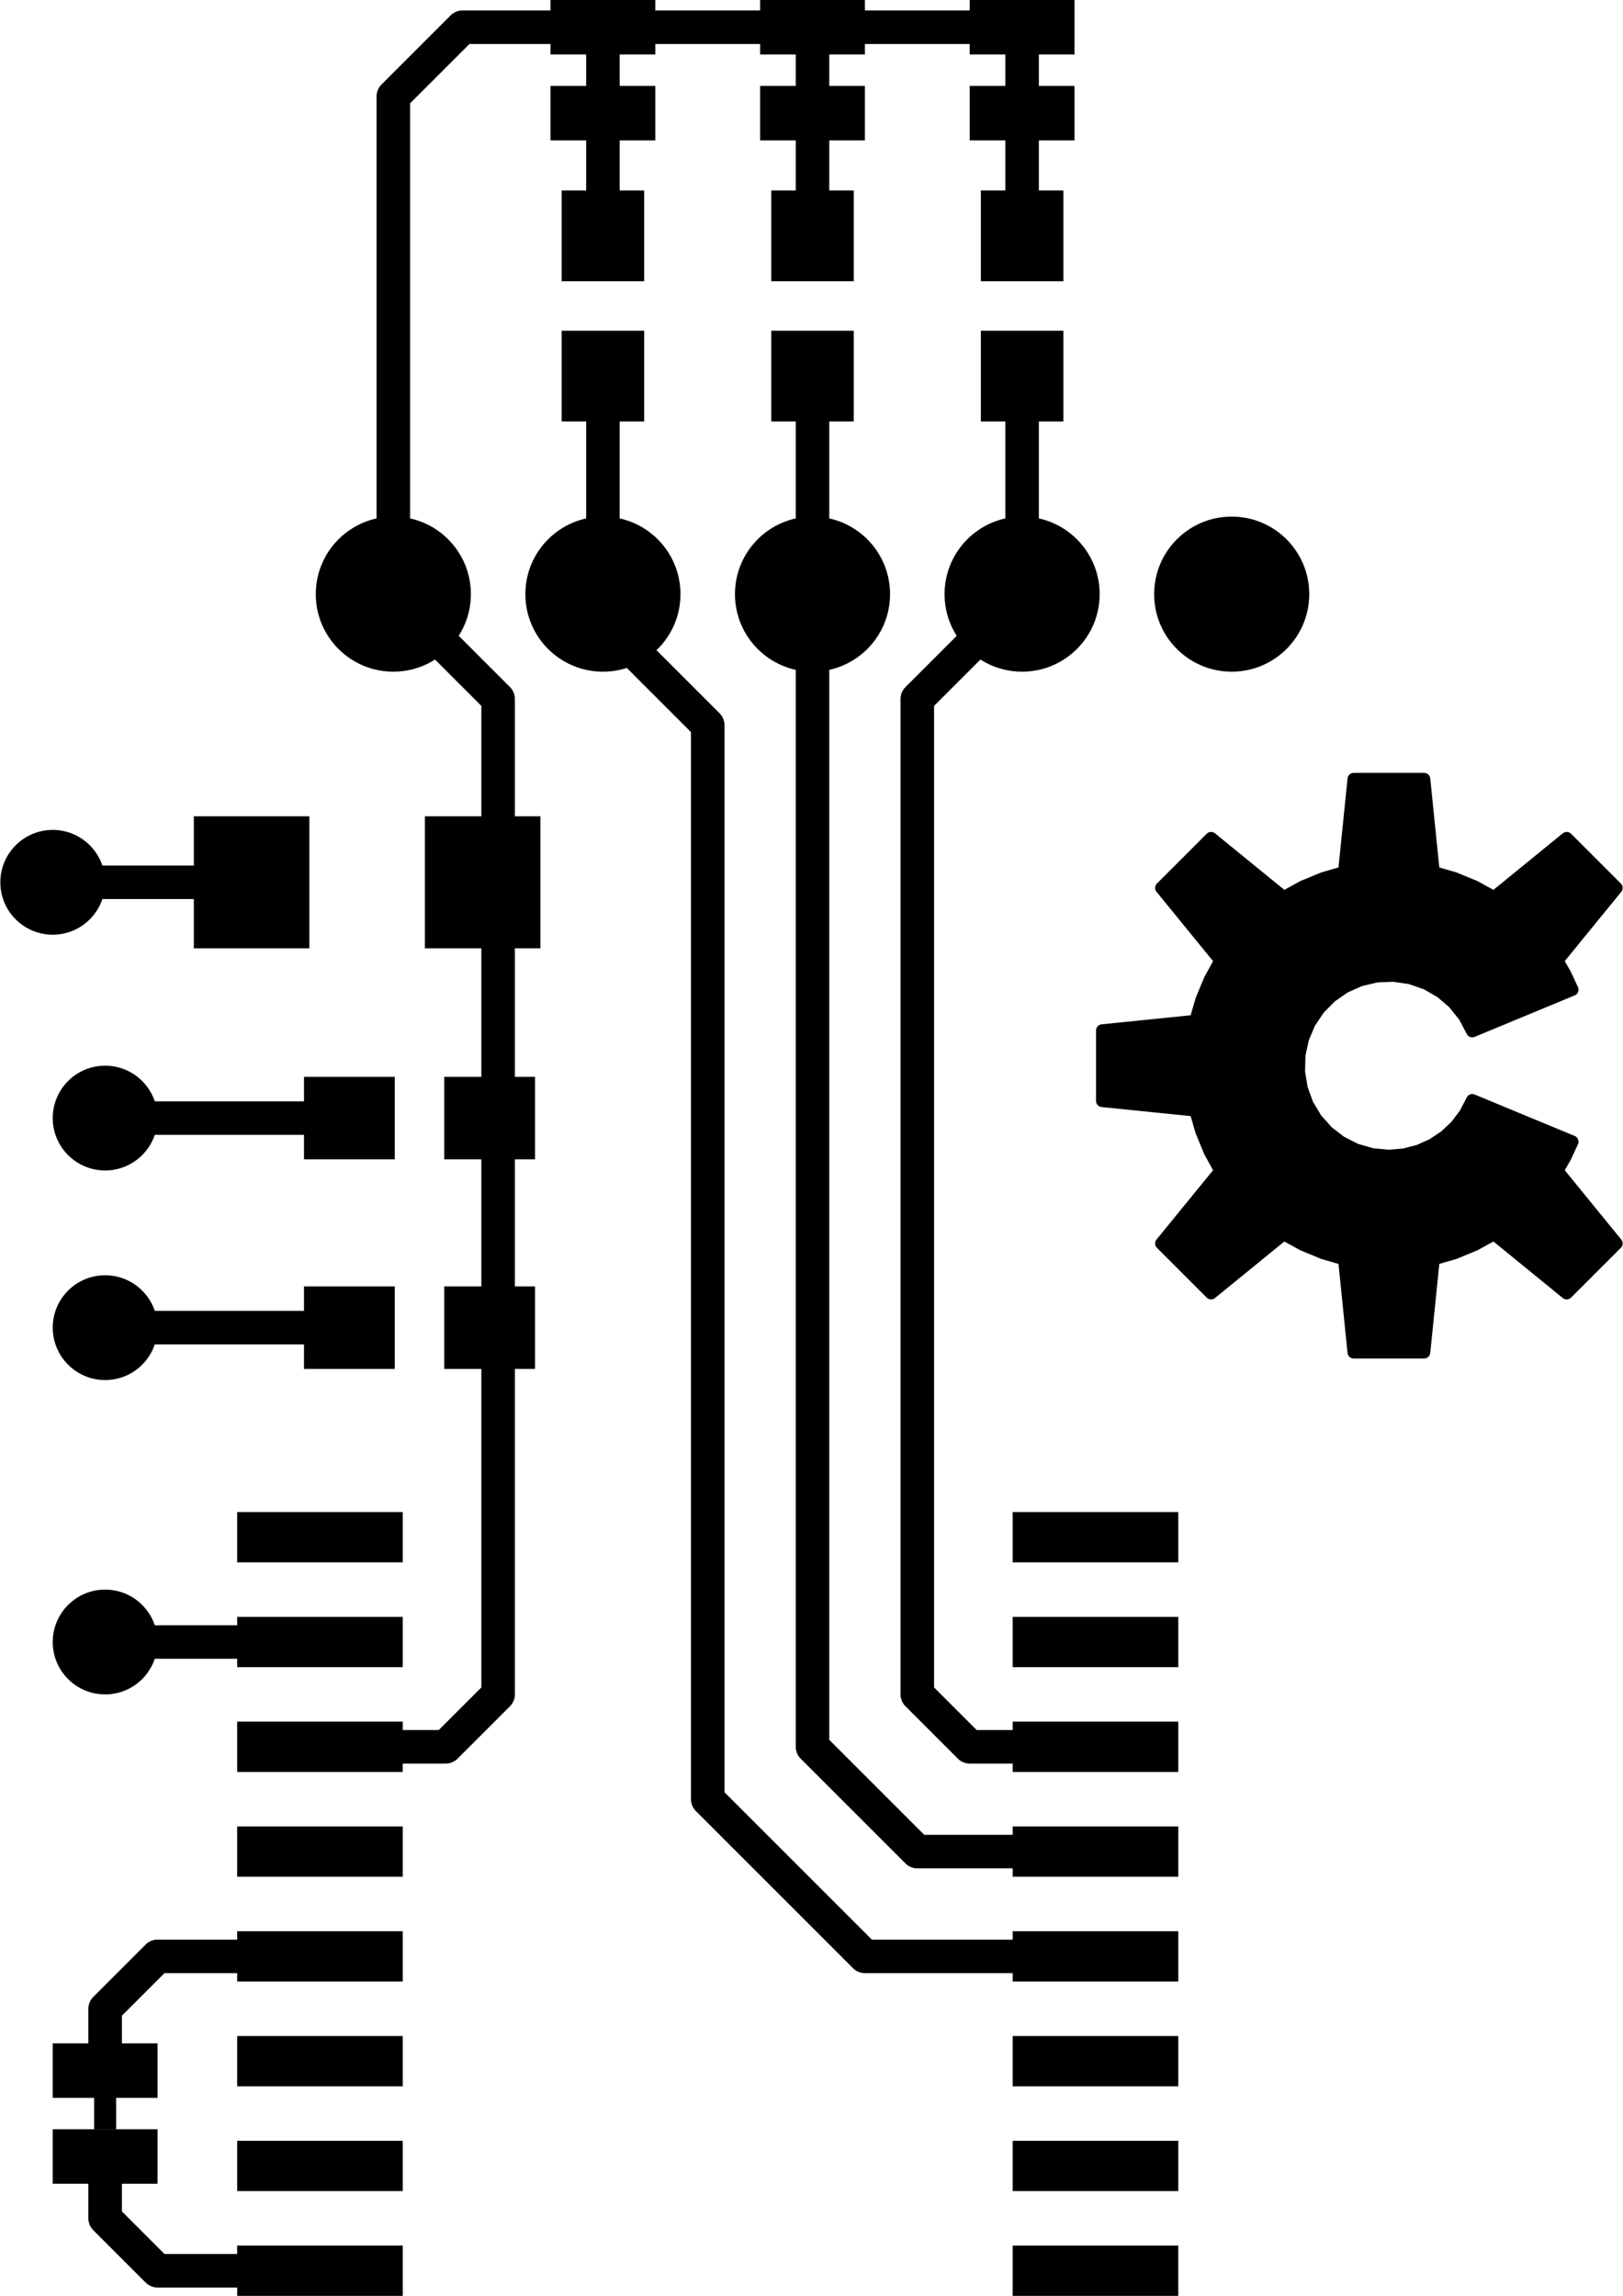 <svg version="1.1" xmlns="http://www.w3.org/2000/svg" xmlns:xlink="http://www.w3.org/1999/xlink" stroke-linecap="round" stroke-linejoin="round" stroke-width="0" fill-rule="evenodd" width="0.774in" height="1.095in" viewBox="168 118.5 774.035 1095.5" id="jFfbUCjRCprYlE1g8kBb"><defs><rect x="-21.655" y="-19.685" width="43.31" height="39.37" id="jFfbUCjRCprYlE1g8kBb_pad-10"/><circle cx="0" cy="0" r="37" id="jFfbUCjRCprYlE1g8kBb_pad-11"/><rect x="-25" y="-13" width="50" height="26" id="jFfbUCjRCprYlE1g8kBb_pad-12"/><rect x="-19.685" y="-21.655" width="39.37" height="43.31" id="jFfbUCjRCprYlE1g8kBb_pad-14"/><rect x="-39.5" y="-12" width="79" height="24" id="jFfbUCjRCprYlE1g8kBb_pad-15"/><rect x="-27.56" y="-31.495" width="55.12" height="62.99" id="jFfbUCjRCprYlE1g8kBb_pad-16"/><circle cx="0" cy="0" r="25" id="jFfbUCjRCprYlE1g8kBb_pad-19"/></defs><g transform="translate(0,1332.5) scale(1,-1)" fill="currentColor" stroke="currentColor"><use xlink:href="#jFfbUCjRCprYlE1g8kBb_pad-10" x="334.54" y="580.5"/><use xlink:href="#jFfbUCjRCprYlE1g8kBb_pad-10" x="401.46" y="580.5"/><use xlink:href="#jFfbUCjRCprYlE1g8kBb_pad-10" x="401.46" y="680.5"/><use xlink:href="#jFfbUCjRCprYlE1g8kBb_pad-10" x="334.54" y="680.5"/><use xlink:href="#jFfbUCjRCprYlE1g8kBb_pad-11" x="355.5" y="930.5"/><use xlink:href="#jFfbUCjRCprYlE1g8kBb_pad-11" x="455.5" y="930.5"/><use xlink:href="#jFfbUCjRCprYlE1g8kBb_pad-11" x="555.5" y="930.5"/><use xlink:href="#jFfbUCjRCprYlE1g8kBb_pad-11" x="655.5" y="930.5"/><use xlink:href="#jFfbUCjRCprYlE1g8kBb_pad-11" x="755.5" y="930.5"/><use xlink:href="#jFfbUCjRCprYlE1g8kBb_pad-12" x="655.5" y="1160"/><use xlink:href="#jFfbUCjRCprYlE1g8kBb_pad-12" x="655.5" y="1201"/><use xlink:href="#jFfbUCjRCprYlE1g8kBb_pad-12" x="555.5" y="1201"/><use xlink:href="#jFfbUCjRCprYlE1g8kBb_pad-12" x="555.5" y="1160"/><use xlink:href="#jFfbUCjRCprYlE1g8kBb_pad-12" x="455.5" y="1160"/><use xlink:href="#jFfbUCjRCprYlE1g8kBb_pad-12" x="455.5" y="1201"/><use xlink:href="#jFfbUCjRCprYlE1g8kBb_pad-12" x="218" y="226"/><use xlink:href="#jFfbUCjRCprYlE1g8kBb_pad-12" x="218" y="185"/><path d="M 213 198.25 213 233 223 233 223 198.25 213 198.25 M 213 198.46 223 198.46 M 223 198.95 213 198.95 M 213 199.43 223 199.43 M 223 199.92 213 199.92 M 213 200.4 223 200.4 M 223 200.89 213 200.89 M 213 201.37 223 201.37 M 223 201.86 213 201.86 M 213 202.34 223 202.34 M 223 202.83 213 202.83 M 213 203.31 223 203.31 M 223 203.8 213 203.8 M 213 204.28 223 204.28 M 223 204.77 213 204.77 M 213 205.25 223 205.25 M 223 205.74 213 205.74 M 213 206.22 223 206.22 M 223 206.71 213 206.71 M 213 207.19 223 207.19 M 223 207.68 213 207.68 M 213 208.16 223 208.16 M 223 208.65 213 208.65 M 213 209.13 223 209.13 M 223 209.62 213 209.62 M 213 210.1 223 210.1 M 223 210.59 213 210.59 M 213 211.08 223 211.08 M 223 211.56 213 211.56 M 213 212.05 223 212.05 M 223 212.53 213 212.53 M 213 213.02 223 213.02 M 223 213.5 213 213.5 M 213 213.99 223 213.99 M 223 214.47 213 214.47 M 213 214.96 223 214.96 M 223 215.44 213 215.44 M 213 215.93 223 215.93 M 223 216.41 213 216.41 M 213 216.9 223 216.9 M 223 217.38 213 217.38 M 213 217.87 223 217.87 M 223 218.35 213 218.35 M 213 218.84 223 218.84 M 223 219.32 213 219.32 M 213 219.81 223 219.81 M 223 220.29 213 220.29 M 213 220.78 223 220.78 M 223 221.26 213 221.26 M 213 221.75 223 221.75 M 223 222.23 213 222.23 M 213 222.72 223 222.72 M 223 223.2 213 223.2 M 213 223.69 223 223.69 M 223 224.17 213 224.17 M 213 224.66 223 224.66 M 223 225.14 213 225.14 M 213 225.63 223 225.63 M 223 226.11 213 226.11 M 213 226.6 223 226.6 M 223 227.08 213 227.08 M 213 227.57 223 227.57 M 223 228.05 213 228.05 M 213 228.54 223 228.54 M 223 229.02 213 229.02 M 213 229.51 223 229.51 M 223 229.99 213 229.99 M 213 230.48 223 230.48 M 223 230.96 213 230.96 M 213 231.45 223 231.45 M 223 231.93 213 231.93 M 213 232.42 223 232.42 M 223 232.91 213 232.91 M 450.5 1173.25 450.5 1208 460.5 1208 460.5 1173.25 450.5 1173.25 M 450.5 1173.54 460.5 1173.54 M 460.5 1174.02 450.5 1174.02 M 450.5 1174.51 460.5 1174.51 M 460.5 1174.99 450.5 1174.99 M 450.5 1175.48 460.5 1175.48 M 460.5 1175.97 450.5 1175.97 M 450.5 1176.45 460.5 1176.45 M 460.5 1176.94 450.5 1176.94 M 450.5 1177.42 460.5 1177.42 M 460.5 1177.91 450.5 1177.91 M 450.5 1178.39 460.5 1178.39 M 460.5 1178.88 450.5 1178.88 M 450.5 1179.36 460.5 1179.36 M 460.5 1179.85 450.5 1179.85 M 450.5 1180.33 460.5 1180.33 M 460.5 1180.82 450.5 1180.82 M 450.5 1181.3 460.5 1181.3 M 460.5 1181.79 450.5 1181.79 M 450.5 1182.27 460.5 1182.27 M 460.5 1182.76 450.5 1182.76 M 450.5 1183.24 460.5 1183.24 M 460.5 1183.73 450.5 1183.73 M 450.5 1184.21 460.5 1184.21 M 460.5 1184.7 450.5 1184.7 M 450.5 1185.18 460.5 1185.18 M 460.5 1185.67 450.5 1185.67 M 450.5 1186.15 460.5 1186.15 M 460.5 1186.64 450.5 1186.64 M 450.5 1187.12 460.5 1187.12 M 460.5 1187.61 450.5 1187.61 M 450.5 1188.09 460.5 1188.09 M 460.5 1188.58 450.5 1188.58 M 450.5 1189.06 460.5 1189.06 M 460.5 1189.55 450.5 1189.55 M 450.5 1190.03 460.5 1190.03 M 460.5 1190.52 450.5 1190.52 M 450.5 1191 460.5 1191 M 460.5 1191.49 450.5 1191.49 M 450.5 1191.97 460.5 1191.97 M 460.5 1192.46 450.5 1192.46 M 450.5 1192.94 460.5 1192.94 M 460.5 1193.43 450.5 1193.43 M 450.5 1193.91 460.5 1193.91 M 460.5 1194.4 450.5 1194.4 M 450.5 1194.88 460.5 1194.88 M 460.5 1195.37 450.5 1195.37 M 450.5 1195.85 460.5 1195.85 M 460.5 1196.34 450.5 1196.34 M 450.5 1196.83 460.5 1196.83 M 460.5 1197.31 450.5 1197.31 M 450.5 1197.8 460.5 1197.8 M 460.5 1198.28 450.5 1198.28 M 450.5 1198.77 460.5 1198.77 M 460.5 1199.25 450.5 1199.25 M 450.5 1199.74 460.5 1199.74 M 460.5 1200.22 450.5 1200.22 M 450.5 1200.71 460.5 1200.71 M 460.5 1201.19 450.5 1201.19 M 450.5 1201.68 460.5 1201.68 M 460.5 1202.16 450.5 1202.16 M 450.5 1202.65 460.5 1202.65 M 460.5 1203.13 450.5 1203.13 M 450.5 1203.62 460.5 1203.62 M 460.5 1204.1 450.5 1204.1 M 450.5 1204.59 460.5 1204.59 M 460.5 1205.07 450.5 1205.07 M 450.5 1205.56 460.5 1205.56 M 460.5 1206.04 450.5 1206.04 M 450.5 1206.53 460.5 1206.53 M 460.5 1207.01 450.5 1207.01 M 450.5 1207.5 460.5 1207.5 M 460.5 1207.98 450.5 1207.98 M 550.5 1208 550.5 1173.25 560.5 1173.25 560.5 1208 550.5 1208 M 550.5 1207.98 560.5 1207.98 M 560.5 1207.5 550.5 1207.5 M 550.5 1207.01 560.5 1207.01 M 560.5 1206.53 550.5 1206.53 M 550.5 1206.04 560.5 1206.04 M 560.5 1205.56 550.5 1205.56 M 550.5 1205.07 560.5 1205.07 M 560.5 1204.59 550.5 1204.59 M 550.5 1204.1 560.5 1204.1 M 560.5 1203.62 550.5 1203.62 M 550.5 1203.13 560.5 1203.13 M 560.5 1202.65 550.5 1202.65 M 550.5 1202.16 560.5 1202.16 M 560.5 1201.68 550.5 1201.68 M 550.5 1201.19 560.5 1201.19 M 560.5 1200.71 550.5 1200.71 M 550.5 1200.22 560.5 1200.22 M 560.5 1199.74 550.5 1199.74 M 550.5 1199.25 560.5 1199.25 M 560.5 1198.77 550.5 1198.77 M 550.5 1198.28 560.5 1198.28 M 560.5 1197.8 550.5 1197.8 M 550.5 1197.31 560.5 1197.31 M 560.5 1196.83 550.5 1196.83 M 550.5 1196.34 560.5 1196.34 M 560.5 1195.85 550.5 1195.85 M 550.5 1195.37 560.5 1195.37 M 560.5 1194.88 550.5 1194.88 M 550.5 1194.4 560.5 1194.4 M 560.5 1193.91 550.5 1193.91 M 550.5 1193.43 560.5 1193.43 M 560.5 1192.94 550.5 1192.94 M 550.5 1192.46 560.5 1192.46 M 560.5 1191.97 550.5 1191.97 M 550.5 1191.49 560.5 1191.49 M 560.5 1191 550.5 1191 M 550.5 1190.52 560.5 1190.52 M 560.5 1190.03 550.5 1190.03 M 550.5 1189.55 560.5 1189.55 M 560.5 1189.06 550.5 1189.06 M 550.5 1188.58 560.5 1188.58 M 560.5 1188.09 550.5 1188.09 M 550.5 1187.61 560.5 1187.61 M 560.5 1187.12 550.5 1187.12 M 550.5 1186.64 560.5 1186.64 M 560.5 1186.15 550.5 1186.15 M 550.5 1185.67 560.5 1185.67 M 560.5 1185.18 550.5 1185.18 M 550.5 1184.7 560.5 1184.7 M 560.5 1184.21 550.5 1184.21 M 550.5 1183.73 560.5 1183.73 M 560.5 1183.24 550.5 1183.24 M 550.5 1182.76 560.5 1182.76 M 560.5 1182.27 550.5 1182.27 M 550.5 1181.79 560.5 1181.79 M 560.5 1181.3 550.5 1181.3 M 550.5 1180.82 560.5 1180.82 M 560.5 1180.33 550.5 1180.33 M 550.5 1179.85 560.5 1179.85 M 560.5 1179.36 550.5 1179.36 M 550.5 1178.88 560.5 1178.88 M 560.5 1178.39 550.5 1178.39 M 550.5 1177.91 560.5 1177.91 M 560.5 1177.42 550.5 1177.42 M 550.5 1176.94 560.5 1176.94 M 560.5 1176.45 550.5 1176.45 M 550.5 1175.97 560.5 1175.97 M 560.5 1175.48 550.5 1175.48 M 550.5 1174.99 560.5 1174.99 M 560.5 1174.51 550.5 1174.51 M 550.5 1174.02 560.5 1174.02 M 560.5 1173.54 550.5 1173.54 M 650.5 1173.54 660.5 1173.54 M 660.5 1173.25 650.5 1173.25 650.5 1208 660.5 1208 660.5 1173.25 M 660.5 1174.02 650.5 1174.02 M 650.5 1174.51 660.5 1174.51 M 660.5 1174.99 650.5 1174.99 M 650.5 1175.48 660.5 1175.48 M 660.5 1175.97 650.5 1175.97 M 650.5 1176.45 660.5 1176.45 M 660.5 1176.94 650.5 1176.94 M 650.5 1177.42 660.5 1177.42 M 660.5 1177.91 650.5 1177.91 M 650.5 1178.39 660.5 1178.39 M 660.5 1178.88 650.5 1178.88 M 650.5 1179.36 660.5 1179.36 M 660.5 1179.85 650.5 1179.85 M 650.5 1180.33 660.5 1180.33 M 660.5 1180.82 650.5 1180.82 M 650.5 1181.3 660.5 1181.3 M 660.5 1181.79 650.5 1181.79 M 650.5 1182.27 660.5 1182.27 M 660.5 1182.76 650.5 1182.76 M 650.5 1183.24 660.5 1183.24 M 660.5 1183.73 650.5 1183.73 M 650.5 1184.21 660.5 1184.21 M 660.5 1184.7 650.5 1184.7 M 650.5 1185.18 660.5 1185.18 M 660.5 1185.67 650.5 1185.67 M 650.5 1186.15 660.5 1186.15 M 660.5 1186.64 650.5 1186.64 M 650.5 1187.12 660.5 1187.12 M 660.5 1187.61 650.5 1187.61 M 650.5 1188.09 660.5 1188.09 M 660.5 1188.58 650.5 1188.58 M 650.5 1189.06 660.5 1189.06 M 660.5 1189.55 650.5 1189.55 M 650.5 1190.03 660.5 1190.03 M 660.5 1190.52 650.5 1190.52 M 650.5 1191 660.5 1191 M 660.5 1191.49 650.5 1191.49 M 650.5 1191.97 660.5 1191.97 M 660.5 1192.46 650.5 1192.46 M 650.5 1192.94 660.5 1192.94 M 660.5 1193.43 650.5 1193.43 M 650.5 1193.91 660.5 1193.91 M 660.5 1194.4 650.5 1194.4 M 650.5 1194.88 660.5 1194.88 M 660.5 1195.37 650.5 1195.37 M 650.5 1195.85 660.5 1195.85 M 660.5 1196.34 650.5 1196.34 M 650.5 1196.83 660.5 1196.83 M 660.5 1197.31 650.5 1197.31 M 650.5 1197.8 660.5 1197.8 M 660.5 1198.28 650.5 1198.28 M 650.5 1198.77 660.5 1198.77 M 660.5 1199.25 650.5 1199.25 M 650.5 1199.74 660.5 1199.74 M 660.5 1200.22 650.5 1200.22 M 650.5 1200.71 660.5 1200.71 M 660.5 1201.19 650.5 1201.19 M 650.5 1201.68 660.5 1201.68 M 660.5 1202.16 650.5 1202.16 M 650.5 1202.65 660.5 1202.65 M 660.5 1203.13 650.5 1203.13 M 650.5 1203.62 660.5 1203.62 M 660.5 1204.1 650.5 1204.1 M 650.5 1204.59 660.5 1204.59 M 660.5 1205.07 650.5 1205.07 M 650.5 1205.56 660.5 1205.56 M 660.5 1206.04 650.5 1206.04 M 650.5 1206.53 660.5 1206.53 M 660.5 1207.01 650.5 1207.01 M 650.5 1207.5 660.5 1207.5 M 660.5 1207.98 650.5 1207.98" fill="none" stroke-width="0.5"/><use xlink:href="#jFfbUCjRCprYlE1g8kBb_pad-14" x="655.5" y="1101.46"/><use xlink:href="#jFfbUCjRCprYlE1g8kBb_pad-14" x="655.5" y="1034.54"/><use xlink:href="#jFfbUCjRCprYlE1g8kBb_pad-14" x="555.5" y="1034.54"/><use xlink:href="#jFfbUCjRCprYlE1g8kBb_pad-14" x="555.5" y="1101.46"/><use xlink:href="#jFfbUCjRCprYlE1g8kBb_pad-14" x="455.5" y="1101.46"/><use xlink:href="#jFfbUCjRCprYlE1g8kBb_pad-14" x="455.5" y="1034.54"/><use xlink:href="#jFfbUCjRCprYlE1g8kBb_pad-15" x="320.5" y="480.5"/><use xlink:href="#jFfbUCjRCprYlE1g8kBb_pad-15" x="320.5" y="430.5"/><use xlink:href="#jFfbUCjRCprYlE1g8kBb_pad-15" x="320.5" y="380.5"/><use xlink:href="#jFfbUCjRCprYlE1g8kBb_pad-15" x="320.5" y="330.5"/><use xlink:href="#jFfbUCjRCprYlE1g8kBb_pad-15" x="320.5" y="280.5"/><use xlink:href="#jFfbUCjRCprYlE1g8kBb_pad-15" x="320.5" y="230.5"/><use xlink:href="#jFfbUCjRCprYlE1g8kBb_pad-15" x="320.5" y="180.5"/><use xlink:href="#jFfbUCjRCprYlE1g8kBb_pad-15" x="320.5" y="130.5"/><use xlink:href="#jFfbUCjRCprYlE1g8kBb_pad-15" x="690.5" y="130.5"/><use xlink:href="#jFfbUCjRCprYlE1g8kBb_pad-15" x="690.5" y="180.5"/><use xlink:href="#jFfbUCjRCprYlE1g8kBb_pad-15" x="690.5" y="230.5"/><use xlink:href="#jFfbUCjRCprYlE1g8kBb_pad-15" x="690.5" y="280.5"/><use xlink:href="#jFfbUCjRCprYlE1g8kBb_pad-15" x="690.5" y="330.5"/><use xlink:href="#jFfbUCjRCprYlE1g8kBb_pad-15" x="690.5" y="380.5"/><use xlink:href="#jFfbUCjRCprYlE1g8kBb_pad-15" x="690.5" y="430.5"/><use xlink:href="#jFfbUCjRCprYlE1g8kBb_pad-15" x="690.5" y="480.5"/><use xlink:href="#jFfbUCjRCprYlE1g8kBb_pad-16" x="398.12" y="793"/><use xlink:href="#jFfbUCjRCprYlE1g8kBb_pad-16" x="287.88" y="793"/><path d="M 693.73 722.29 693.73 688.71 738.19 684.19 741.11 674.14 745.11 664.47 750.16 655.3 721.92 620.67 745.67 596.92 780.3 625.16 789.47 620.11 799.14 616.11 809.19 613.19 813.71 568.73 847.29 568.73 851.81 613.19 861.86 616.11 871.53 620.11 880.7 625.16 915.33 596.92 939.08 620.67 910.84 655.3 914.72 662.12 918.02 669.24 870.28 689.02 866.96 682.59 862.61 676.8 857.35 671.83 851.33 667.81 844.72 664.85 837.71 663.05 830.5 662.44 822.46 663.19 814.7 665.44 807.5 669.09 801.11 674.03 795.75 680.07 791.61 687 788.84 694.59 787.54 702.56 787.74 710.63 789.46 718.53 792.61 725.96 797.1 732.67 802.76 738.43 809.39 743.03 816.77 746.31 824.63 748.16 832.7 748.5 840.69 747.34 848.33 744.7 855.33 740.68 861.46 735.43 866.51 729.12 870.28 721.98 918.02 741.76 914.72 748.88 910.84 755.7 939.08 790.33 915.33 814.08 880.7 785.84 871.53 790.89 861.86 794.89 851.81 797.81 847.29 842.27 813.71 842.27 809.19 797.81 799.14 794.89 789.47 790.89 780.3 785.84 745.67 814.08 721.92 790.33 750.16 755.7 745.11 746.53 741.11 736.86 738.19 726.81 693.73 722.29 M 693.73 718.98 789.65 718.98 M 788.28 713.09 693.73 713.09 M 693.73 707.2 787.66 707.2 M 787.74 701.31 693.73 701.31 M 693.73 695.42 788.71 695.42 M 790.69 689.53 693.73 689.53 M 719.15 724.88 792.15 724.88 M 795.82 730.77 739.34 730.77 M 741.05 736.66 801.01 736.66 M 808.69 742.55 743.46 742.55 M 746.16 748.44 831.13 748.44 M 833.16 748.44 914.93 748.44 M 917.66 742.55 852.08 742.55 M 860.03 736.66 905.71 736.66 M 891.49 730.77 865.19 730.77 M 868.75 724.88 877.27 724.88 M 883.27 683.64 867.5 683.64 M 863.32 677.75 897.49 677.75 M 911.71 671.86 857.38 671.86 M 847.22 665.97 916.51 665.97 M 913.56 660.08 747.53 660.08 M 749.25 654.19 911.75 654.19 M 916.55 648.3 744.45 648.3 M 739.64 642.41 921.36 642.41 M 926.16 636.52 734.84 636.52 M 730.04 630.62 930.96 630.62 M 935.76 624.73 881.22 624.73 M 879.93 624.73 781.07 624.73 M 779.78 624.73 725.24 624.73 M 723.74 618.84 772.56 618.84 M 765.33 612.95 729.63 612.95 M 735.52 607.06 758.11 607.06 M 750.88 601.17 741.41 601.17 M 792.53 618.84 868.47 618.84 M 851.79 612.95 809.21 612.95 M 809.81 607.06 851.19 607.06 M 850.59 601.17 810.41 601.17 M 811.01 595.28 849.99 595.28 M 849.39 589.39 811.61 589.39 M 812.21 583.5 848.79 583.5 M 848.19 577.61 812.81 577.61 M 813.41 571.72 847.59 571.72 M 888.44 618.84 937.26 618.84 M 931.37 612.95 895.67 612.95 M 902.89 607.06 925.48 607.06 M 919.59 601.17 910.12 601.17 M 813.66 665.97 744.49 665.97 M 742.05 671.86 803.92 671.86 M 797.81 677.75 740.06 677.75 M 738.35 683.64 793.62 683.64 M 749.4 754.33 911.62 754.33 M 914.53 760.22 746.47 760.22 M 741.67 766.11 919.33 766.11 M 924.13 772 736.87 772 M 732.06 777.89 928.94 777.89 M 933.74 783.78 727.26 783.78 M 722.46 789.67 775.6 789.67 M 768.38 795.56 727.15 795.56 M 733.04 801.45 761.15 801.45 M 753.93 807.34 738.93 807.34 M 744.82 813.23 746.71 813.23 M 787.26 789.67 873.74 789.67 M 885.4 789.67 938.54 789.67 M 933.85 795.56 892.62 795.56 M 899.85 801.45 927.96 801.45 M 922.07 807.34 907.07 807.34 M 914.29 813.23 916.18 813.23 M 859.56 795.56 801.45 795.56 M 809.56 801.45 851.44 801.45 M 850.84 807.34 810.16 807.34 M 810.76 813.23 850.24 813.23 M 849.64 819.13 811.36 819.13 M 811.95 825.02 849.05 825.02 M 848.45 830.91 812.55 830.91 M 813.15 836.8 847.85 836.8" fill="none" stroke-width="5.91"/><path d="M 655.5 930.5 655.5 1030.5 M 655.5 1118 655.5 1193 M 655.5 1201 555.5 1201 455.5 1201 388.5 1201 355.5 1168 355.5 930.5 405.5 880.5 405.5 793 398.12 793 M 405.5 793 405.5 680.5 401.46 680.5 M 405.5 680.5 405.5 580.5 401.46 580.5 M 405.5 580.5 405.5 405.5 380.5 380.5 318 380.5 M 320.5 430.5 218 430.5 M 218 580.5 334.54 580.5 M 334.54 680.5 218 680.5 M 193 793 287.88 793 M 455.5 918 505.5 868 505.5 355.5 580.5 280.5 655.5 280.5 M 655.5 330.5 605.5 330.5 555.5 380.5 555.5 930.5 555.5 1030.5 M 555.5 1118 555.5 1193 M 455.5 1193 455.5 1118 M 455.5 1018 455.5 930.5 455.5 918 M 605.5 880.5 605.5 405.5 630.5 380.5 655.5 380.5 M 320.5 280.5 243 280.5 218 255.5 218 226 M 218 185 218 155.5 243 130.5 320.5 130.5 M 605.5 880.5 655.5 930.5" fill="none" stroke-width="16"/><use xlink:href="#jFfbUCjRCprYlE1g8kBb_pad-19" x="218" y="680.5"/><use xlink:href="#jFfbUCjRCprYlE1g8kBb_pad-19" x="218" y="580.5"/><use xlink:href="#jFfbUCjRCprYlE1g8kBb_pad-19" x="218" y="430.5"/><use xlink:href="#jFfbUCjRCprYlE1g8kBb_pad-19" x="193" y="793"/></g></svg>